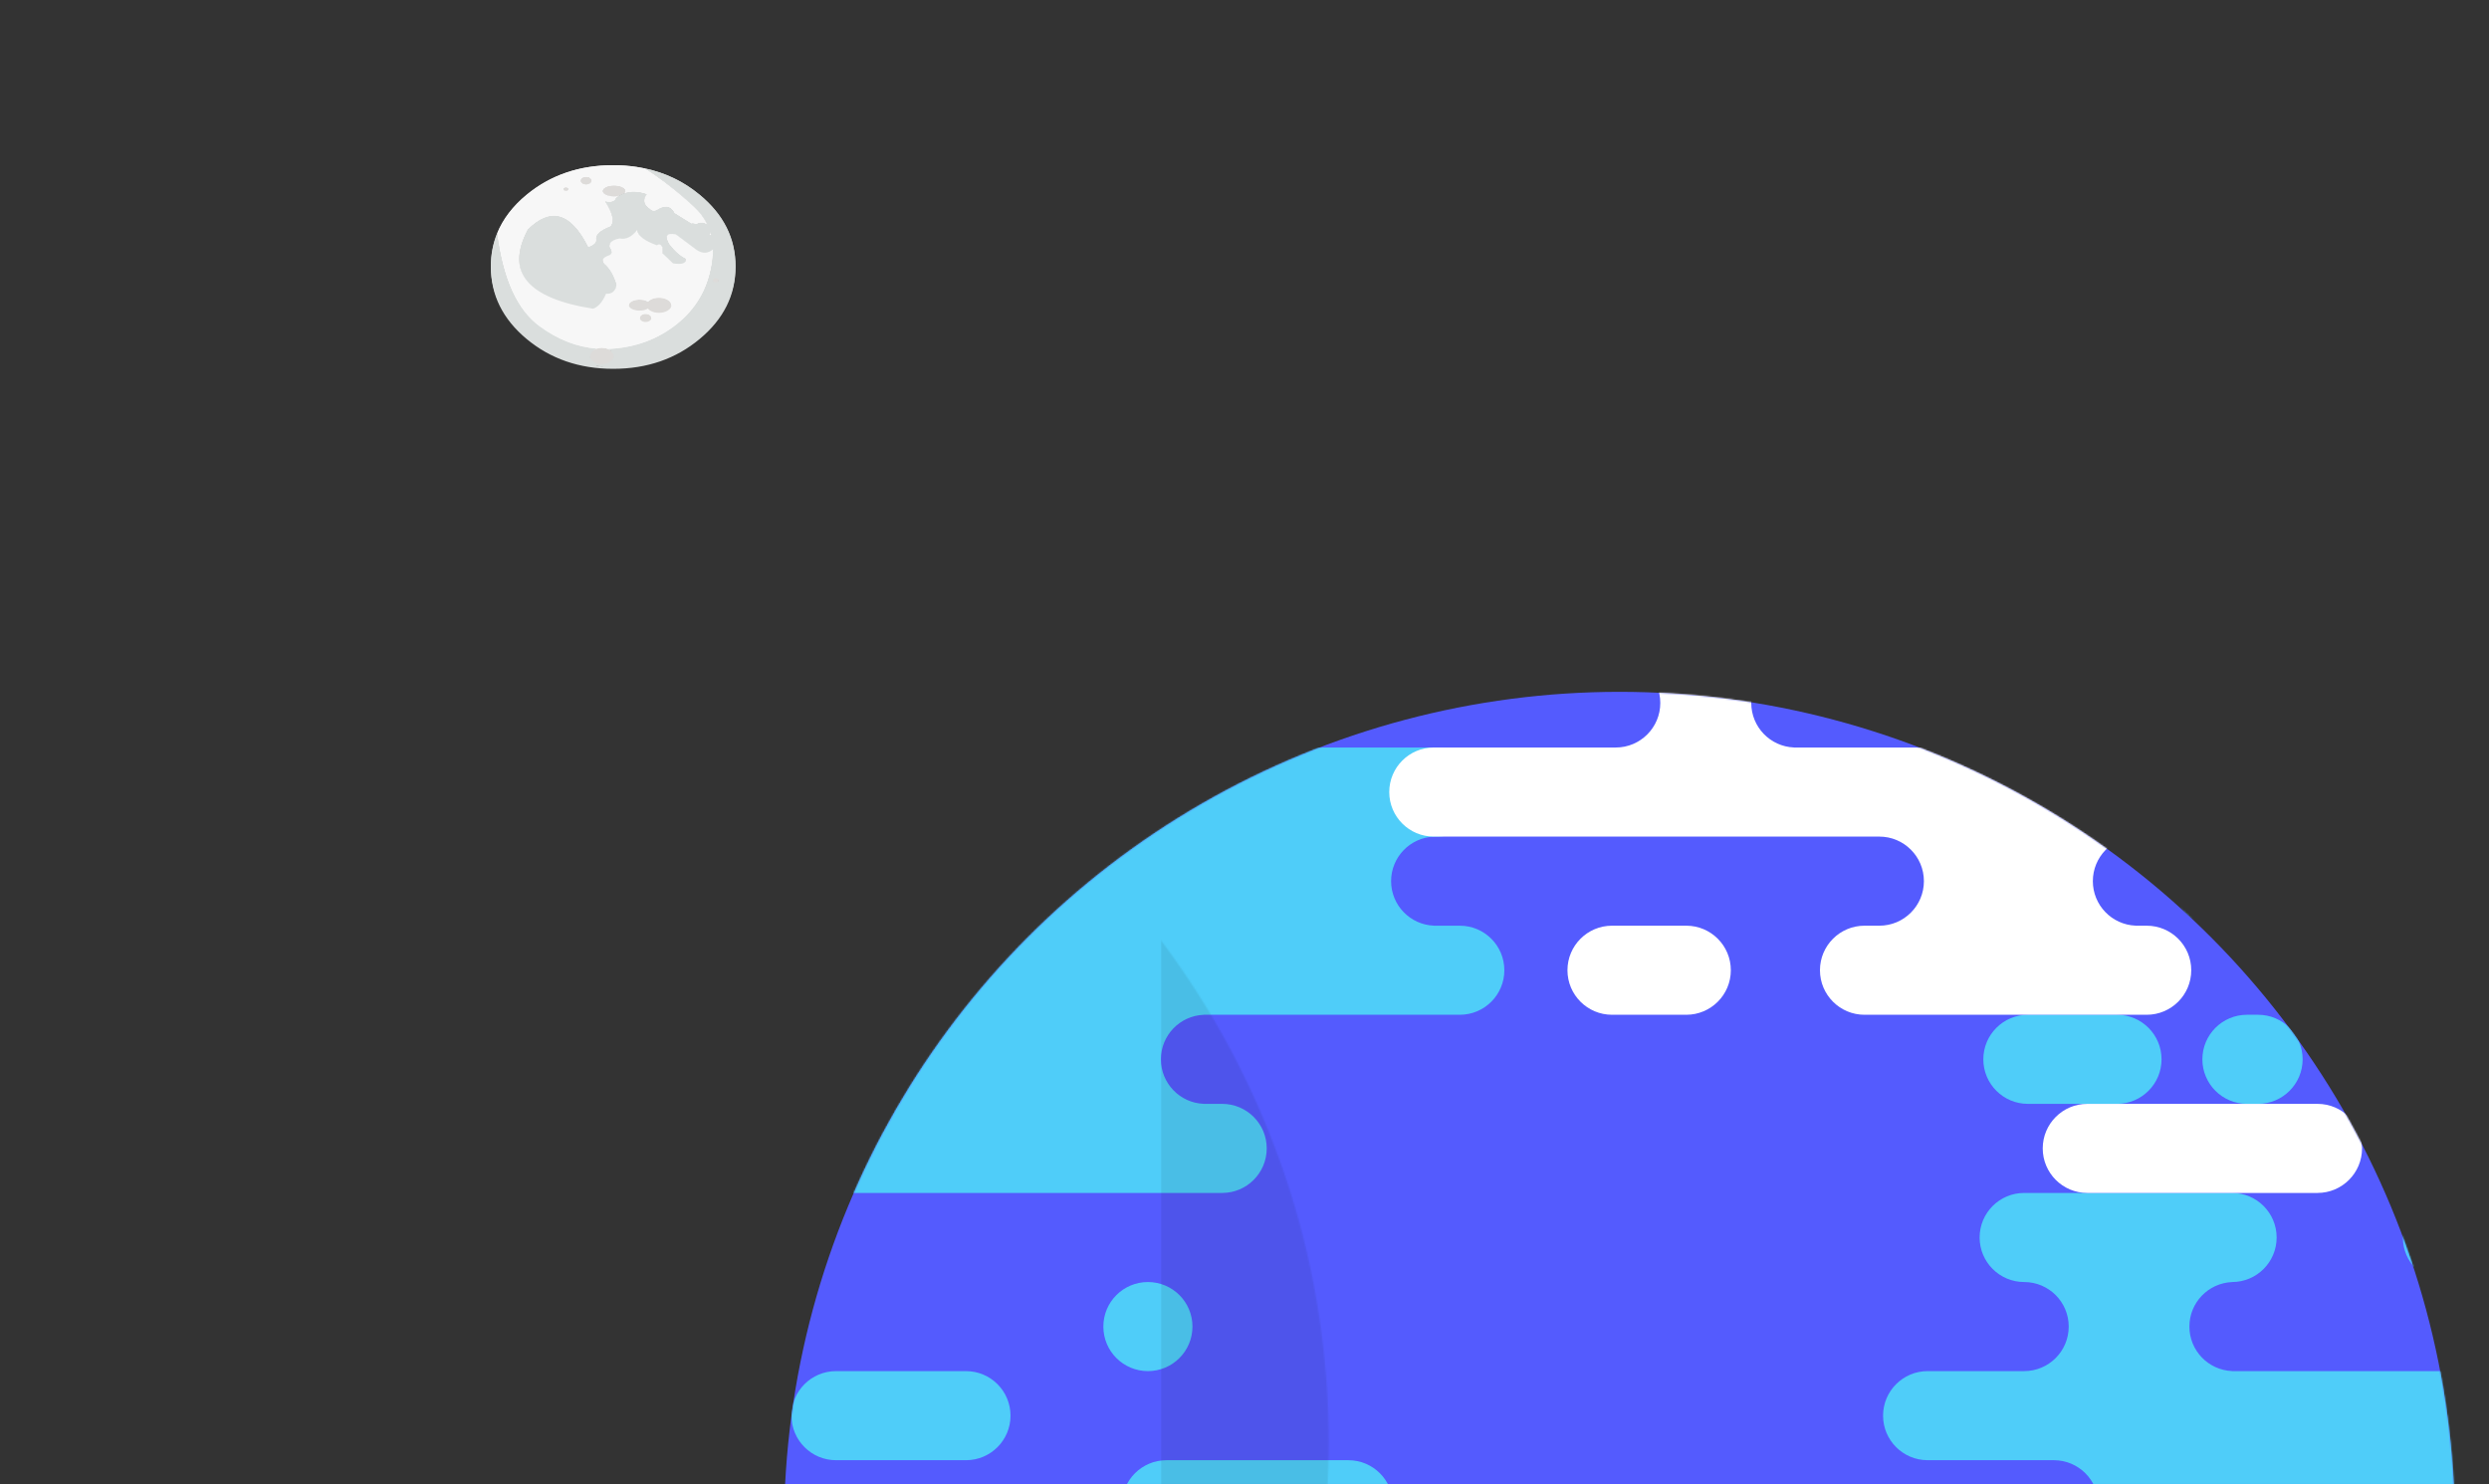 <svg width="1717" height="1024" viewBox="0 0 1717 1024" fill="none" xmlns="http://www.w3.org/2000/svg">
<rect x="0" y="0" width="1717" height="1024" fill="#333333" stroke="none"/>
<g clip-path="url(#clip0_334_53)">
<circle cx="1117.15" cy="1053.7" r="576.301" fill="#545BFE"/>
<mask id="mask0_334_53" style="mask-type:luminance" maskUnits="userSpaceOnUse" x="540" y="477" width="1154" height="1153">
<circle cx="1117.15" cy="1053.7" r="576.301" fill="white"/>
</mask>
<g mask="url(#mask0_334_53)">
<path fill-rule="evenodd" clip-rule="evenodd" d="M1022.38 546.554C1022.38 529.579 1008.62 515.818 991.648 515.818H466.574C449.599 515.818 435.838 529.579 435.838 546.554C435.838 563.529 449.599 577.29 466.574 577.29H589.518C606.493 577.29 620.254 591.051 620.254 608.026C620.254 625.002 606.493 638.763 589.518 638.763H574.15C557.175 638.763 543.414 652.524 543.414 669.499C543.414 686.474 557.175 700.235 574.15 700.235H563.905C580.88 700.235 594.641 713.996 594.641 730.971C594.641 747.946 580.88 761.707 563.905 761.707H538.292C521.317 761.707 507.556 775.468 507.556 792.443C507.556 809.418 521.317 823.179 538.292 823.179H843.091C860.066 823.179 873.827 809.418 873.827 792.443C873.827 775.468 860.066 761.707 843.091 761.707H830.284L830.284 761.68C813.903 761.009 800.829 747.516 800.829 730.971C800.829 714.425 813.903 700.933 830.284 700.261L830.284 700.235H1007.02C1023.99 700.235 1037.75 686.474 1037.75 669.499C1037.75 652.524 1023.99 638.763 1007.02 638.763H989.087L989.087 638.736C972.706 638.065 959.632 624.572 959.632 608.026C959.632 591.481 972.706 577.988 989.087 577.317L989.087 577.29H991.648C1008.62 577.29 1022.38 563.529 1022.38 546.554ZM791.865 884.651C808.84 884.651 822.601 898.412 822.601 915.387C822.601 932.362 808.84 946.123 791.865 946.123C774.89 946.123 761.129 932.362 761.129 915.387C761.129 898.412 774.89 884.651 791.865 884.651ZM697.095 976.859C697.095 959.884 683.334 946.123 666.359 946.123H576.713C559.738 946.123 545.977 959.884 545.977 976.859C545.977 993.834 559.738 1007.6 576.713 1007.6H666.359C683.334 1007.6 697.095 993.834 697.095 976.859ZM914.808 1345.69C914.808 1362.67 901.047 1376.43 884.072 1376.43H896.879C879.904 1376.43 866.143 1390.19 866.143 1407.16C866.143 1424.14 879.904 1437.9 896.879 1437.9H971.157C988.133 1437.9 1001.89 1424.14 1001.89 1407.16C1001.89 1390.19 988.133 1376.43 971.157 1376.43H981.403V1376.4C965.022 1375.73 951.948 1362.24 951.948 1345.69C951.948 1329.15 965.022 1315.65 981.403 1314.98V1314.96H1050.56C1067.53 1314.96 1081.29 1301.19 1081.29 1284.22C1081.29 1267.24 1067.53 1253.48 1050.56 1253.48L1050.56 1253.46C1034.18 1252.79 1021.1 1239.29 1021.1 1222.75C1021.1 1206.2 1034.18 1192.71 1050.56 1192.04L1050.56 1192.01H1065.93C1082.9 1192.01 1096.66 1178.25 1096.66 1161.28C1096.66 1144.3 1082.9 1130.54 1065.93 1130.54H935.299V1130.51C918.918 1129.84 905.844 1116.35 905.844 1099.8C905.844 1083.26 918.918 1069.77 935.299 1069.09V1069.07H930.176C947.151 1069.07 960.912 1055.31 960.912 1038.33C960.912 1021.36 947.151 1007.6 930.176 1007.6H804.671C787.696 1007.6 773.935 1021.36 773.935 1038.33C773.935 1055.31 787.696 1069.07 804.671 1069.07C821.646 1069.07 835.407 1082.83 835.407 1099.8C835.407 1116.78 821.646 1130.54 804.671 1130.54C787.696 1130.54 773.935 1144.3 773.935 1161.28C773.935 1178.25 787.696 1192.01 804.671 1192.01H830.284C847.259 1192.01 861.02 1205.77 861.02 1222.75C861.02 1239.72 847.259 1253.48 830.284 1253.48H835.407C818.432 1253.48 804.671 1267.24 804.671 1284.22C804.671 1301.19 818.432 1314.96 835.407 1314.96H884.072C901.047 1314.96 914.808 1328.72 914.808 1345.69Z" fill="#4FCDF9"/>
</g>
<mask id="mask1_334_53" style="mask-type:luminance" maskUnits="userSpaceOnUse" x="540" y="477" width="1154" height="1153">
<circle cx="1117.15" cy="1053.7" r="576.301" fill="white"/>
</mask>
<g mask="url(#mask1_334_53)">
<path fill-rule="evenodd" clip-rule="evenodd" d="M1621.74 608.026C1621.74 591.051 1607.98 577.29 1591 577.29H1529.53C1512.55 577.29 1498.79 591.051 1498.79 608.026C1498.79 625.001 1512.55 638.762 1529.53 638.762H1591C1607.98 638.762 1621.74 625.001 1621.74 608.026ZM2231.34 638.762C2248.31 638.762 2262.07 652.523 2262.07 669.498C2262.07 686.473 2248.31 700.234 2231.34 700.234H2213.41V700.261C2197.03 700.932 2183.95 714.425 2183.95 730.971C2183.95 747.516 2197.03 761.009 2213.41 761.68V761.707H2254.39C2271.36 761.707 2285.12 775.468 2285.12 792.443C2285.12 809.418 2271.36 823.179 2254.39 823.179H1808.72C1791.74 823.179 1777.98 809.418 1777.98 792.443C1777.98 775.468 1791.74 761.707 1808.72 761.707H1795.91C1812.88 761.707 1826.65 747.946 1826.65 730.971C1826.65 713.995 1812.88 700.234 1795.91 700.234H1690.89C1673.92 700.234 1660.16 686.473 1660.16 669.498C1660.16 652.523 1673.92 638.762 1690.89 638.762H2231.34ZM1539.78 1314.96C1556.75 1314.96 1570.51 1301.19 1570.51 1284.22C1570.51 1267.24 1556.75 1253.48 1539.78 1253.48C1522.8 1253.48 1509.04 1239.72 1509.04 1222.75C1509.04 1205.77 1522.8 1192.01 1539.78 1192.01H1532.09C1549.07 1192.01 1562.83 1178.25 1562.83 1161.28C1562.83 1144.3 1549.07 1130.54 1532.09 1130.54H1416.83C1399.86 1130.54 1386.1 1116.78 1386.1 1099.8C1386.1 1082.83 1399.86 1069.07 1416.83 1069.07C1433.81 1069.07 1447.57 1055.31 1447.57 1038.33C1447.57 1021.36 1433.81 1007.59 1416.83 1007.59H1329.75C1312.77 1007.59 1299.01 993.834 1299.01 976.859C1299.01 959.884 1312.77 946.123 1329.75 946.123H1396.34C1413.32 946.123 1427.08 932.362 1427.08 915.387C1427.08 898.412 1413.32 884.651 1396.34 884.651C1379.37 884.651 1365.61 870.89 1365.61 853.915C1365.61 836.94 1379.37 823.179 1396.34 823.179H1539.78C1556.75 823.179 1570.51 836.94 1570.51 853.915C1570.51 870.89 1556.75 884.651 1539.78 884.651L1539.77 884.677C1523.39 885.35 1510.32 898.842 1510.32 915.387C1510.32 931.932 1523.39 945.424 1539.77 946.097L1539.78 946.123H1772.86C1789.83 946.123 1803.59 959.884 1803.59 976.859C1803.59 993.834 1789.83 1007.59 1772.86 1007.59H1721.63L1721.63 1007.62C1705.25 1008.29 1692.18 1021.79 1692.18 1038.33C1692.18 1054.88 1705.25 1068.37 1721.63 1069.04L1721.63 1069.07H1747.24C1764.22 1069.07 1777.98 1082.83 1777.98 1099.8C1777.98 1116.78 1764.22 1130.54 1747.24 1130.54H1708.82L1708.82 1130.57C1692.44 1131.24 1679.37 1144.73 1679.37 1161.28C1679.37 1177.82 1692.44 1191.31 1708.82 1191.98L1708.82 1192.01H1703.7C1720.68 1192.01 1734.44 1205.77 1734.44 1222.75C1734.44 1239.72 1720.68 1253.48 1703.7 1253.48H1652.47L1652.47 1253.51C1636.09 1254.18 1623.02 1267.67 1623.02 1284.22C1623.02 1300.77 1636.09 1314.26 1652.47 1314.93L1652.47 1314.96H1642.23C1659.2 1314.96 1672.97 1328.72 1672.97 1345.69C1672.97 1362.67 1659.2 1376.43 1642.23 1376.43H1550.02C1533.05 1376.43 1519.29 1362.67 1519.29 1345.69C1519.29 1328.72 1533.05 1314.96 1550.02 1314.96H1539.78ZM1770.29 1253.48C1787.27 1253.48 1801.03 1267.24 1801.03 1284.22C1801.03 1301.19 1787.27 1314.96 1770.29 1314.96C1753.32 1314.96 1739.56 1301.19 1739.56 1284.22C1739.56 1267.24 1753.32 1253.48 1770.29 1253.48ZM1754.93 853.915C1754.93 836.94 1741.17 823.179 1724.19 823.179H1688.33C1671.36 823.179 1657.6 836.94 1657.6 853.915C1657.6 870.89 1671.36 884.651 1688.33 884.651H1724.19C1741.17 884.651 1754.93 870.89 1754.93 853.915ZM1491.11 730.971C1491.11 713.995 1477.35 700.234 1460.37 700.234H1398.9C1381.93 700.234 1368.17 713.995 1368.17 730.971C1368.17 747.946 1381.93 761.707 1398.9 761.707H1460.37C1477.35 761.707 1491.11 747.946 1491.11 730.971ZM1557.7 700.234C1574.68 700.234 1588.44 713.995 1588.44 730.971C1588.44 747.946 1574.68 761.707 1557.7 761.707H1550.02C1533.05 761.707 1519.28 747.946 1519.28 730.971C1519.28 713.995 1533.05 700.234 1550.02 700.234H1557.7Z" fill="#4FCDF9"/>
</g>
<mask id="mask2_334_53" style="mask-type:luminance" maskUnits="userSpaceOnUse" x="540" y="477" width="1154" height="1153">
<circle cx="1117.15" cy="1053.7" r="576.301" fill="white"/>
</mask>
<g mask="url(#mask2_334_53)">
<path fill-rule="evenodd" clip-rule="evenodd" d="M1327.18 608.027C1327.18 591.052 1313.42 577.291 1296.45 577.291H989.087C972.112 577.291 958.351 563.53 958.351 546.554C958.351 529.579 972.112 515.818 989.087 515.818H1114.59C1131.57 515.818 1145.33 502.057 1145.33 485.082C1145.33 468.107 1131.57 454.346 1114.59 454.346H1073.61C1056.64 454.346 1042.87 440.585 1042.87 423.61C1042.87 406.635 1056.64 392.874 1073.61 392.874H1232.41C1249.39 392.874 1263.15 406.635 1263.15 423.61C1263.15 440.585 1249.39 454.346 1232.41 454.346H1237.54L1237.54 454.373C1221.16 455.043 1208.08 468.536 1208.08 485.082C1208.08 501.629 1221.16 515.121 1237.54 515.792L1237.54 515.818H1647.35C1664.33 515.818 1678.09 529.579 1678.09 546.554C1678.09 563.53 1664.33 577.291 1647.35 577.291H1473.18L1473.18 577.317C1456.8 577.99 1443.72 591.482 1443.72 608.027C1443.72 624.572 1456.8 638.063 1473.18 638.736L1473.18 638.763H1480.86C1497.84 638.763 1511.6 652.524 1511.6 669.499C1511.6 686.474 1497.84 700.235 1480.86 700.235H1286.2C1269.23 700.235 1255.47 686.474 1255.47 669.499C1255.47 652.524 1269.23 638.763 1286.2 638.763H1296.45C1313.42 638.763 1327.18 625.002 1327.18 608.027ZM1598.69 761.707C1615.66 761.707 1629.42 775.468 1629.42 792.443C1629.42 809.418 1615.66 823.179 1598.69 823.179H1439.88C1422.91 823.179 1409.15 809.418 1409.15 792.443C1409.15 775.468 1422.91 761.707 1439.88 761.707H1598.69ZM1685.77 669.499C1685.77 652.524 1672.01 638.763 1655.03 638.763H1603.81C1586.83 638.763 1573.07 652.524 1573.07 669.499C1573.07 686.474 1586.83 700.235 1603.81 700.235H1655.03C1672.01 700.235 1685.77 686.474 1685.77 669.499ZM1163.26 638.763C1180.23 638.763 1193.99 652.524 1193.99 669.499C1193.99 686.474 1180.23 700.235 1163.26 700.235H1112.03C1095.06 700.235 1081.29 686.474 1081.29 669.499C1081.29 652.524 1095.06 638.763 1112.03 638.763H1163.26ZM1785.66 423.61C1785.66 406.635 1771.9 392.874 1754.93 392.874H1355.36C1338.38 392.874 1324.62 406.635 1324.62 423.61C1324.62 440.585 1338.38 454.346 1355.36 454.346H1754.93C1771.9 454.346 1785.66 440.585 1785.66 423.61Z" fill="white"/>
</g>
<mask id="mask3_334_53" style="mask-type:luminance" maskUnits="userSpaceOnUse" x="-236" y="419" width="1153" height="1153">
<circle cx="340.301" cy="995.301" r="576.301" fill="white"/>
</mask>
<g mask="url(#mask3_334_53)">
<rect opacity="0.078" x="801.043" y="354.966" width="641.573" height="1280.67" fill="black"/>
</g>
<path d="M460.588 207.956C458.953 206.934 456.958 206.423 454.602 206.423C452.246 206.423 450.227 206.934 448.543 207.956C447.919 208.365 447.413 208.79 447.03 209.233C446.837 209.097 446.62 208.978 446.38 208.876C444.938 208.126 443.207 207.752 441.187 207.752C439.168 207.752 437.437 208.126 435.995 208.876C434.552 209.625 433.831 210.528 433.831 211.583C433.831 212.64 434.552 213.542 435.995 214.291C437.437 215.041 439.168 215.415 441.187 215.415C443.207 215.415 444.938 215.041 446.38 214.291C446.572 214.189 446.765 214.086 446.957 213.985C447.342 214.496 447.871 214.972 448.543 215.415C450.227 216.437 452.246 216.948 454.602 216.948C456.958 216.948 458.953 216.437 460.588 215.415C462.271 214.393 463.112 213.15 463.112 211.685C463.112 210.221 462.271 208.978 460.588 207.956ZM442.558 218.532C441.788 219.077 441.404 219.741 441.404 220.525C441.404 221.308 441.788 221.973 442.558 222.517C443.327 223.062 444.265 223.335 445.37 223.335C446.476 223.335 447.413 223.062 448.183 222.517C448.952 221.973 449.337 221.308 449.337 220.525C449.337 219.741 448.952 219.077 448.183 218.532C447.413 217.987 446.476 217.715 445.37 217.715C444.265 217.715 443.327 217.987 442.558 218.532ZM391.568 131.524C391.905 131.32 392.072 131.047 392.072 130.707C392.072 130.366 391.905 130.076 391.568 129.838C391.279 129.634 390.894 129.531 390.414 129.531C389.934 129.531 389.525 129.634 389.188 129.838C388.899 130.076 388.755 130.366 388.755 130.707C388.755 131.047 388.899 131.32 389.188 131.524C389.525 131.763 389.934 131.882 390.414 131.882C390.894 131.882 391.279 131.763 391.568 131.524ZM406.93 122.94C406.208 122.43 405.344 122.175 404.333 122.175C403.323 122.175 402.458 122.43 401.736 122.94C401.016 123.452 400.656 124.065 400.656 124.78C400.656 125.495 401.016 126.109 401.736 126.619C402.458 127.131 403.323 127.385 404.333 127.385C405.344 127.385 406.208 127.131 406.93 126.619C407.65 126.109 408.011 125.495 408.011 124.78C408.011 124.065 407.65 123.452 406.93 122.94ZM429.072 129.327C427.58 128.612 425.754 128.255 423.59 128.255C421.426 128.255 419.575 128.612 418.037 129.327C416.545 130.076 415.801 130.962 415.801 131.984C415.801 133.006 416.545 133.874 418.037 134.589C419.575 135.339 421.426 135.713 423.59 135.713C424.878 135.713 426.033 135.577 427.051 135.305C428.197 134.63 429.35 134.068 430.513 133.618C431.09 133.139 431.378 132.593 431.378 131.984C431.378 130.962 430.609 130.076 429.072 129.327ZM491.528 194.213C491.528 194.621 491.745 194.978 492.177 195.285C492.61 195.592 493.115 195.745 493.692 195.745C494.269 195.745 494.773 195.592 495.206 195.285C495.64 194.978 495.856 194.621 495.856 194.213C495.856 193.804 495.64 193.446 495.206 193.139C494.773 192.833 494.269 192.68 493.692 192.68C493.115 192.68 492.61 192.833 492.177 193.139C491.745 193.446 491.528 193.804 491.528 194.213ZM415.151 241.369C413.902 241.369 412.748 241.557 411.69 241.931C410.873 242.204 410.128 242.579 409.453 243.055C407.867 244.179 407.073 245.525 407.073 247.091C407.073 248.659 407.867 250.004 409.453 251.128C411.04 252.252 412.94 252.814 415.151 252.814C417.363 252.814 419.263 252.252 420.849 251.128C422.436 250.004 423.229 248.659 423.229 247.091C423.229 245.525 422.436 244.179 420.849 243.055C420.319 242.681 419.768 242.374 419.191 242.136C417.989 241.625 416.642 241.369 415.151 241.369Z" fill="#DDDBD9"/>
<path d="M492.177 195.286C491.745 194.979 491.528 194.621 491.528 194.213C491.528 193.804 491.745 193.447 492.177 193.14C492.61 192.833 493.115 192.68 493.692 192.68C494.269 192.68 494.773 192.833 495.206 193.14C495.64 193.447 495.856 193.804 495.856 194.213C495.856 194.621 495.64 194.979 495.206 195.286C494.773 195.593 494.269 195.745 493.692 195.745C493.115 195.745 492.61 195.593 492.177 195.286ZM489.509 162.485C489.748 161.962 489.94 161.451 490.085 160.953C490.262 161.571 490.431 162.183 490.591 162.792C490.257 162.633 489.896 162.531 489.509 162.485ZM465.276 147.261C463.065 142.662 459.434 141.708 454.386 144.4C451.982 146.204 449.962 146.204 448.327 144.4C444 141.538 443.279 138.133 446.164 134.181C440.418 132.146 435.202 131.959 430.513 133.618C429.351 134.069 428.197 134.631 427.051 135.305C426.354 135.751 425.658 136.244 424.96 136.787C424.046 139.307 421.522 140.091 417.388 139.137C422.773 147.652 423.998 153.443 421.066 156.508C413.805 159.37 410.56 162.468 411.329 165.806C411.522 167.85 409.695 169.588 405.848 171.017C393.924 146.903 380.004 142.782 364.09 158.653C348.464 188.354 363.489 206.833 409.166 214.087C412.724 212.793 415.681 209.319 418.037 203.665C422.22 203.971 424.647 201.808 425.321 197.176C423.59 191.216 421.162 186.703 418.037 183.638C414.431 180.81 415.224 178.511 420.417 176.74C422.436 175.684 422.436 173.691 420.417 170.762C420.224 167.901 422.557 166.011 427.412 165.09C431.787 166.011 435.827 164.018 439.529 159.113C439.961 163.132 444.505 166.709 453.16 169.843C454.842 168.617 456.165 169.247 457.127 171.733V175.565L464.338 182.462C470.637 183.484 473.57 182.36 473.138 179.09C469.29 177.216 465.469 173.81 461.67 168.872C458.352 163.218 459.866 161.004 466.214 162.23L480.71 173.163C484.687 175.795 488.388 175.641 491.817 172.703C491.862 176.212 491.548 179.89 490.878 183.739C487.897 200.565 479.941 214.224 467.007 224.714C454.073 235.171 438.927 240.944 421.571 242.034C420.754 242.068 419.96 242.103 419.191 242.136C419.768 242.375 420.32 242.681 420.849 243.056C422.436 244.18 423.229 245.525 423.229 247.092C423.229 248.659 422.436 250.004 420.849 251.128C419.263 252.252 417.363 252.814 415.151 252.814C412.94 252.814 411.04 252.252 409.453 251.128C407.867 250.004 407.073 248.659 407.073 247.092C407.073 245.525 407.867 244.18 409.453 243.056C410.128 242.579 410.873 242.205 411.69 241.932C397.938 240.808 384.813 235.614 372.311 226.35C356.781 214.836 346.997 193.174 342.958 161.361C340.073 168.481 338.631 176.11 338.631 184.25C338.631 203.665 346.853 220.218 363.297 233.911C379.788 247.637 399.694 254.5 423.013 254.5C446.332 254.5 466.214 247.637 482.657 233.911C499.148 220.218 507.395 203.665 507.395 184.25C507.395 164.836 499.148 148.265 482.657 134.539C471.646 125.343 459.074 119.246 444.938 116.248C456.477 123.742 467.752 132.648 478.762 142.969C482.705 146.664 485.758 150.769 487.922 155.282C485.323 153.676 482.727 153.607 480.133 155.077C478.883 154.431 477.801 154.26 476.888 154.567L465.276 147.261Z" fill="#DADEDD"/>
<path d="M404.333 122.175C405.344 122.175 406.209 122.43 406.93 122.94C407.651 123.452 408.012 124.065 408.012 124.78C408.012 125.495 407.651 126.109 406.93 126.619C406.209 127.131 405.344 127.386 404.333 127.386C403.323 127.386 402.459 127.131 401.737 126.619C401.016 126.109 400.656 125.495 400.656 124.78C400.656 124.065 401.016 123.452 401.737 122.94C402.459 122.43 403.323 122.175 404.333 122.175ZM392.072 130.707C392.072 131.048 391.905 131.32 391.568 131.524C391.279 131.763 390.894 131.882 390.414 131.882C389.934 131.882 389.525 131.763 389.188 131.524C388.899 131.32 388.756 131.048 388.756 130.707C388.756 130.366 388.899 130.076 389.188 129.838C389.525 129.634 389.934 129.532 390.414 129.532C390.894 129.532 391.279 129.634 391.568 129.838C391.905 130.076 392.072 130.366 392.072 130.707ZM441.404 220.525C441.404 219.742 441.788 219.077 442.558 218.532C443.327 217.987 444.265 217.715 445.37 217.715C446.477 217.715 447.413 217.987 448.183 218.532C448.952 219.077 449.337 219.742 449.337 220.525C449.337 221.308 448.952 221.973 448.183 222.517C447.413 223.062 446.477 223.335 445.37 223.335C444.265 223.335 443.327 223.062 442.558 222.517C441.788 221.973 441.404 221.308 441.404 220.525ZM454.602 206.423C456.958 206.423 458.954 206.935 460.588 207.956C462.272 208.978 463.112 210.221 463.112 211.686C463.112 213.15 462.272 214.393 460.588 215.415C458.954 216.437 456.958 216.948 454.602 216.948C452.246 216.948 450.227 216.437 448.544 215.415C447.871 214.972 447.342 214.496 446.957 213.986C446.765 214.086 446.572 214.189 446.38 214.291C444.938 215.041 443.207 215.415 441.187 215.415C439.168 215.415 437.437 215.041 435.995 214.291C434.552 213.542 433.832 212.64 433.832 211.583C433.832 210.528 434.552 209.625 435.995 208.876C437.437 208.126 439.168 207.752 441.187 207.752C443.207 207.752 444.938 208.126 446.38 208.876C446.62 208.978 446.838 209.097 447.03 209.233C447.413 208.79 447.919 208.365 448.544 207.956C450.227 206.935 452.246 206.423 454.602 206.423ZM423.59 128.255C425.754 128.255 427.58 128.612 429.072 129.327C430.609 130.076 431.378 130.962 431.378 131.984C431.378 132.593 431.091 133.139 430.514 133.618C435.202 131.959 440.418 132.145 446.164 134.181C443.279 138.132 444 141.538 448.328 144.4C449.962 146.204 451.982 146.204 454.386 144.4C459.434 141.708 463.065 142.662 465.276 147.26L476.888 154.566C477.801 154.259 478.883 154.43 480.133 155.077C482.727 153.607 485.323 153.675 487.922 155.281C485.758 150.768 482.705 146.664 478.763 142.969C467.752 132.648 456.477 123.742 444.938 116.248C443.062 115.839 441.187 115.498 439.312 115.226C434.072 114.409 428.639 114 423.013 114C399.694 114 379.788 120.846 363.297 134.539C353.728 142.509 346.949 151.45 342.958 161.361C346.997 193.173 356.782 214.836 372.311 226.349C384.813 235.613 397.938 240.808 411.69 241.932C412.748 241.557 413.902 241.369 415.151 241.369C416.642 241.369 417.989 241.625 419.191 242.136C419.96 242.102 420.754 242.067 421.571 242.034C438.927 240.943 454.073 235.171 467.007 224.714C479.941 214.224 487.898 200.565 490.879 183.738C491.548 179.89 491.862 176.211 491.817 172.703C488.388 175.641 484.687 175.795 480.71 173.163L466.214 162.23C459.866 161.004 458.353 163.218 461.67 168.871C465.469 173.81 469.291 177.216 473.138 179.09C473.57 182.359 470.637 183.483 464.338 182.462L457.127 175.565V171.733C456.165 169.247 454.843 168.616 453.16 169.842C444.505 166.709 439.962 163.132 439.529 159.113C435.827 164.018 431.787 166.011 427.412 165.09C422.557 166.011 420.224 167.9 420.417 170.762C422.436 173.691 422.436 175.684 420.417 176.739C415.224 178.511 414.431 180.81 418.037 183.638C421.162 186.703 423.59 191.215 425.321 197.176C424.647 201.808 422.22 203.971 418.037 203.665C415.681 209.319 412.724 212.793 409.166 214.086C363.489 206.832 348.464 188.354 364.09 158.653C380.004 142.781 393.924 146.903 405.848 171.017C409.695 169.588 411.522 167.85 411.329 165.806C410.56 162.468 413.805 159.369 421.066 156.508C423.999 153.442 422.773 147.651 417.388 139.137C421.522 140.09 424.046 139.307 424.96 136.787C425.658 136.244 426.354 135.75 427.051 135.305C426.033 135.577 424.879 135.713 423.59 135.713C421.426 135.713 419.576 135.339 418.037 134.589C416.546 133.874 415.801 133.006 415.801 131.984C415.801 130.962 416.546 130.076 418.037 129.327C419.576 128.612 421.426 128.255 423.59 128.255ZM490.085 160.953C489.941 161.45 489.748 161.962 489.509 162.485C489.896 162.53 490.257 162.633 490.591 162.792C490.431 162.183 490.262 161.571 490.085 160.953Z" fill="#F7F7F7"/>
<path d="M460.588 206.953C458.953 205.942 456.958 205.436 454.602 205.436C452.246 205.436 450.227 205.942 448.543 206.953C447.919 207.358 447.413 207.778 447.03 208.216C446.837 208.081 446.62 207.964 446.38 207.862C444.938 207.121 443.207 206.75 441.187 206.75C439.168 206.75 437.437 207.121 435.995 207.862C434.552 208.604 433.831 209.497 433.831 210.541C433.831 211.586 434.552 212.479 435.995 213.22C437.437 213.962 439.168 214.332 441.187 214.332C443.207 214.332 444.938 213.962 446.38 213.22C446.572 213.119 446.765 213.018 446.957 212.918C447.342 213.423 447.871 213.894 448.543 214.332C450.227 215.343 452.246 215.849 454.602 215.849C456.958 215.849 458.953 215.343 460.588 214.332C462.271 213.321 463.112 212.091 463.112 210.642C463.112 209.193 462.271 207.964 460.588 206.953ZM442.558 217.415C441.788 217.955 441.404 218.612 441.404 219.387C441.404 220.162 441.788 220.82 442.558 221.358C443.327 221.897 444.265 222.167 445.37 222.167C446.476 222.167 447.413 221.897 448.183 221.358C448.952 220.82 449.337 220.162 449.337 219.387C449.337 218.612 448.952 217.955 448.183 217.415C447.413 216.876 446.476 216.607 445.37 216.607C444.265 216.607 443.327 216.876 442.558 217.415ZM391.568 131.337C391.905 131.135 392.072 130.865 392.072 130.528C392.072 130.191 391.905 129.905 391.568 129.669C391.279 129.466 390.894 129.365 390.414 129.365C389.934 129.365 389.525 129.466 389.188 129.669C388.899 129.905 388.755 130.191 388.755 130.528C388.755 130.865 388.899 131.135 389.188 131.337C389.525 131.573 389.934 131.69 390.414 131.69C390.894 131.69 391.279 131.573 391.568 131.337ZM406.93 122.845C406.208 122.34 405.344 122.087 404.333 122.087C403.323 122.087 402.458 122.34 401.736 122.845C401.016 123.351 400.656 123.958 400.656 124.665C400.656 125.372 401.016 125.979 401.736 126.484C402.458 126.99 403.323 127.242 404.333 127.242C405.344 127.242 406.208 126.99 406.93 126.484C407.65 125.979 408.011 125.372 408.011 124.665C408.011 123.958 407.65 123.351 406.93 122.845ZM429.072 129.163C427.58 128.456 425.754 128.102 423.59 128.102C421.426 128.102 419.575 128.456 418.037 129.163C416.545 129.905 415.801 130.781 415.801 131.792C415.801 132.803 416.545 133.662 418.037 134.369C419.575 135.111 421.426 135.481 423.59 135.481C424.878 135.481 426.033 135.347 427.051 135.077C428.197 134.41 429.35 133.854 430.513 133.408C431.09 132.934 431.378 132.395 431.378 131.792C431.378 130.781 430.609 129.905 429.072 129.163ZM491.528 193.356C491.528 193.76 491.745 194.114 492.177 194.417C492.61 194.721 493.115 194.872 493.692 194.872C494.269 194.872 494.773 194.721 495.206 194.417C495.64 194.114 495.856 193.76 495.856 193.356C495.856 192.952 495.64 192.598 495.206 192.294C494.773 191.991 494.269 191.84 493.692 191.84C493.115 191.84 492.61 191.991 492.177 192.294C491.745 192.598 491.528 192.952 491.528 193.356ZM415.151 240.009C413.902 240.009 412.748 240.195 411.69 240.565C410.873 240.835 410.128 241.206 409.453 241.677C407.867 242.789 407.073 244.12 407.073 245.67C407.073 247.221 407.867 248.551 409.453 249.663C411.04 250.776 412.94 251.332 415.151 251.332C417.363 251.332 419.263 250.776 420.849 249.663C422.436 248.551 423.229 247.221 423.229 245.67C423.229 244.12 422.436 242.789 420.849 241.677C420.319 241.307 419.768 241.003 419.191 240.767C417.989 240.262 416.642 240.009 415.151 240.009Z" fill="#DDDBD9"/>
<path d="M492.177 194.418C491.745 194.114 491.528 193.761 491.528 193.357C491.528 192.952 491.745 192.598 492.177 192.295C492.61 191.991 493.115 191.84 493.692 191.84C494.269 191.84 494.773 191.991 495.206 192.295C495.64 192.598 495.856 192.952 495.856 193.357C495.856 193.761 495.64 194.114 495.206 194.418C494.773 194.721 494.269 194.873 493.692 194.873C493.115 194.873 492.61 194.721 492.177 194.418ZM489.509 161.967C489.748 161.45 489.94 160.944 490.085 160.452C490.262 161.063 490.431 161.669 490.591 162.271C490.257 162.114 489.896 162.013 489.509 161.967ZM465.276 146.906C463.065 142.356 459.434 141.412 454.386 144.075C451.982 145.86 449.962 145.86 448.327 144.075C444 141.244 443.279 137.875 446.164 133.966C440.418 131.952 435.202 131.767 430.513 133.409C429.351 133.854 428.197 134.411 427.051 135.078C426.354 135.519 425.658 136.007 424.96 136.544C424.046 139.037 421.522 139.812 417.388 138.869C422.773 147.292 423.998 153.021 421.066 156.054C413.805 158.885 410.56 161.951 411.329 165.253C411.522 167.275 409.695 168.994 405.848 170.409C393.924 146.552 380.004 142.474 364.09 158.177C348.464 187.56 363.489 205.842 409.166 213.018C412.724 211.738 415.681 208.301 418.037 202.708C422.22 203.01 424.647 200.871 425.321 196.288C423.59 190.391 421.162 185.927 418.037 182.894C414.431 180.097 415.224 177.822 420.417 176.07C422.436 175.026 422.436 173.054 420.417 170.156C420.224 167.325 422.557 165.456 427.412 164.545C431.787 165.456 435.827 163.484 439.529 158.632C439.961 162.608 444.505 166.146 453.16 169.247C454.842 168.033 456.165 168.657 457.127 171.117V174.908L464.338 181.731C470.637 182.742 473.57 181.63 473.138 178.395C469.29 176.541 465.469 173.172 461.67 168.286C458.352 162.693 459.866 160.502 466.214 161.715L480.71 172.532C484.687 175.135 488.388 174.983 491.817 172.077C491.862 175.547 491.548 179.187 490.878 182.994C487.897 199.641 479.941 213.154 467.007 223.532C454.073 233.877 438.927 239.588 421.571 240.667C420.754 240.7 419.96 240.735 419.191 240.768C419.768 241.004 420.32 241.307 420.849 241.678C422.436 242.79 423.229 244.121 423.229 245.671C423.229 247.221 422.436 248.552 420.849 249.664C419.263 250.776 417.363 251.332 415.151 251.332C412.94 251.332 411.04 250.776 409.453 249.664C407.867 248.552 407.073 247.221 407.073 245.671C407.073 244.121 407.867 242.79 409.453 241.678C410.128 241.206 410.873 240.836 411.69 240.566C397.938 239.454 384.813 234.315 372.311 225.15C356.781 213.76 346.997 192.328 342.958 160.856C340.073 167.899 338.631 175.447 338.631 183.5C338.631 202.708 346.853 219.084 363.297 232.631C379.788 246.21 399.694 253 423.013 253C446.332 253 466.214 246.21 482.657 232.631C499.148 219.084 507.395 202.708 507.395 183.5C507.395 164.293 499.148 147.899 482.657 134.32C471.646 125.222 459.074 119.19 444.938 116.224C456.477 123.638 467.752 132.449 478.762 142.66C482.705 146.315 485.758 150.376 487.922 154.841C485.323 153.252 482.727 153.184 480.133 154.638C478.883 153.999 477.801 153.83 476.888 154.134L465.276 146.906Z" fill="#DADEDD"/>
<path d="M404.333 122.088C405.344 122.088 406.209 122.34 406.93 122.845C407.651 123.351 408.012 123.958 408.012 124.665C408.012 125.372 407.651 125.98 406.93 126.484C406.209 126.99 405.344 127.243 404.333 127.243C403.323 127.243 402.459 126.99 401.737 126.484C401.016 125.98 400.656 125.372 400.656 124.665C400.656 123.958 401.016 123.351 401.737 122.845C402.459 122.34 403.323 122.088 404.333 122.088ZM392.072 130.529C392.072 130.866 391.905 131.135 391.568 131.337C391.279 131.573 390.894 131.691 390.414 131.691C389.934 131.691 389.525 131.573 389.188 131.337C388.899 131.135 388.756 130.866 388.756 130.529C388.756 130.192 388.899 129.905 389.188 129.669C389.525 129.467 389.934 129.366 390.414 129.366C390.894 129.366 391.279 129.467 391.568 129.669C391.905 129.905 392.072 130.192 392.072 130.529ZM441.404 219.388C441.404 218.612 441.788 217.955 442.558 217.416C443.327 216.877 444.265 216.607 445.37 216.607C446.477 216.607 447.413 216.877 448.183 217.416C448.952 217.955 449.337 218.612 449.337 219.388C449.337 220.163 448.952 220.82 448.183 221.358C447.413 221.897 446.477 222.167 445.37 222.167C444.265 222.167 443.327 221.897 442.558 221.358C441.788 220.82 441.404 220.163 441.404 219.388ZM454.602 205.436C456.958 205.436 458.954 205.942 460.588 206.953C462.272 207.964 463.112 209.194 463.112 210.643C463.112 212.092 462.272 213.321 460.588 214.332C458.954 215.343 456.958 215.849 454.602 215.849C452.246 215.849 450.227 215.343 448.544 214.332C447.871 213.894 447.342 213.423 446.957 212.918C446.765 213.018 446.572 213.119 446.38 213.22C444.938 213.962 443.207 214.332 441.187 214.332C439.168 214.332 437.437 213.962 435.995 213.22C434.552 212.479 433.832 211.587 433.832 210.542C433.832 209.497 434.552 208.604 435.995 207.863C437.437 207.121 439.168 206.751 441.187 206.751C443.207 206.751 444.938 207.121 446.38 207.863C446.62 207.964 446.838 208.082 447.03 208.216C447.413 207.778 447.919 207.358 448.544 206.953C450.227 205.942 452.246 205.436 454.602 205.436ZM423.59 128.102C425.754 128.102 427.58 128.456 429.072 129.163C430.609 129.905 431.378 130.781 431.378 131.792C431.378 132.395 431.091 132.934 430.514 133.409C435.202 131.767 440.418 131.952 446.164 133.966C443.279 137.875 444 141.244 448.328 144.075C449.962 145.86 451.982 145.86 454.386 144.075C459.434 141.412 463.065 142.356 465.276 146.905L476.888 154.133C477.801 153.83 478.883 153.999 480.133 154.638C482.727 153.184 485.323 153.252 487.922 154.841C485.758 150.376 482.705 146.315 478.763 142.659C467.752 132.449 456.477 123.638 444.938 116.224C443.062 115.819 441.187 115.482 439.312 115.213C434.072 114.405 428.639 114 423.013 114C399.694 114 379.788 120.773 363.297 134.319C353.728 142.205 346.949 151.05 342.958 160.855C346.997 192.328 356.782 213.759 372.311 225.15C384.813 234.315 397.938 239.453 411.69 240.566C412.748 240.195 413.902 240.009 415.151 240.009C416.642 240.009 417.989 240.262 419.191 240.768C419.96 240.735 420.754 240.7 421.571 240.667C438.927 239.588 454.073 233.877 467.007 223.532C479.941 213.153 487.898 199.641 490.879 182.994C491.548 179.186 491.862 175.547 491.817 172.076C488.388 174.983 484.687 175.135 480.71 172.531L466.214 161.715C459.866 160.502 458.353 162.692 461.67 168.285C465.469 173.171 469.291 176.541 473.138 178.395C473.57 181.63 470.637 182.742 464.338 181.731L457.127 174.907V171.117C456.165 168.657 454.843 168.033 453.16 169.246C444.505 166.146 439.962 162.608 439.529 158.631C435.827 163.484 431.787 165.455 427.412 164.545C422.557 165.455 420.224 167.325 420.417 170.156C422.436 173.054 422.436 175.026 420.417 176.069C415.224 177.822 414.431 180.096 418.037 182.894C421.162 185.926 423.59 190.391 425.321 196.288C424.647 200.87 422.22 203.01 418.037 202.707C415.681 208.301 412.724 211.738 409.166 213.018C363.489 205.841 348.464 187.56 364.09 158.176C380.004 142.474 393.924 146.552 405.848 170.408C409.695 168.994 411.522 167.275 411.329 165.253C410.56 161.951 413.805 158.885 421.066 156.054C423.999 153.021 422.773 147.292 417.388 138.869C421.522 139.812 424.046 139.037 424.96 136.543C425.658 136.006 426.354 135.518 427.051 135.078C426.033 135.347 424.879 135.482 423.59 135.482C421.426 135.482 419.576 135.111 418.037 134.37C416.546 133.662 415.801 132.803 415.801 131.792C415.801 130.781 416.546 129.905 418.037 129.163C419.576 128.456 421.426 128.102 423.59 128.102ZM490.085 160.452C489.941 160.944 489.748 161.45 489.509 161.967C489.896 162.012 490.257 162.113 490.591 162.271C490.431 161.669 490.262 161.063 490.085 160.452Z" fill="#F7F7F7"/>
</g>
<defs>
<clipPath id="clip0_334_53">
<rect width="1717" height="1024" fill="white"/>
</clipPath>
</defs>
</svg>
